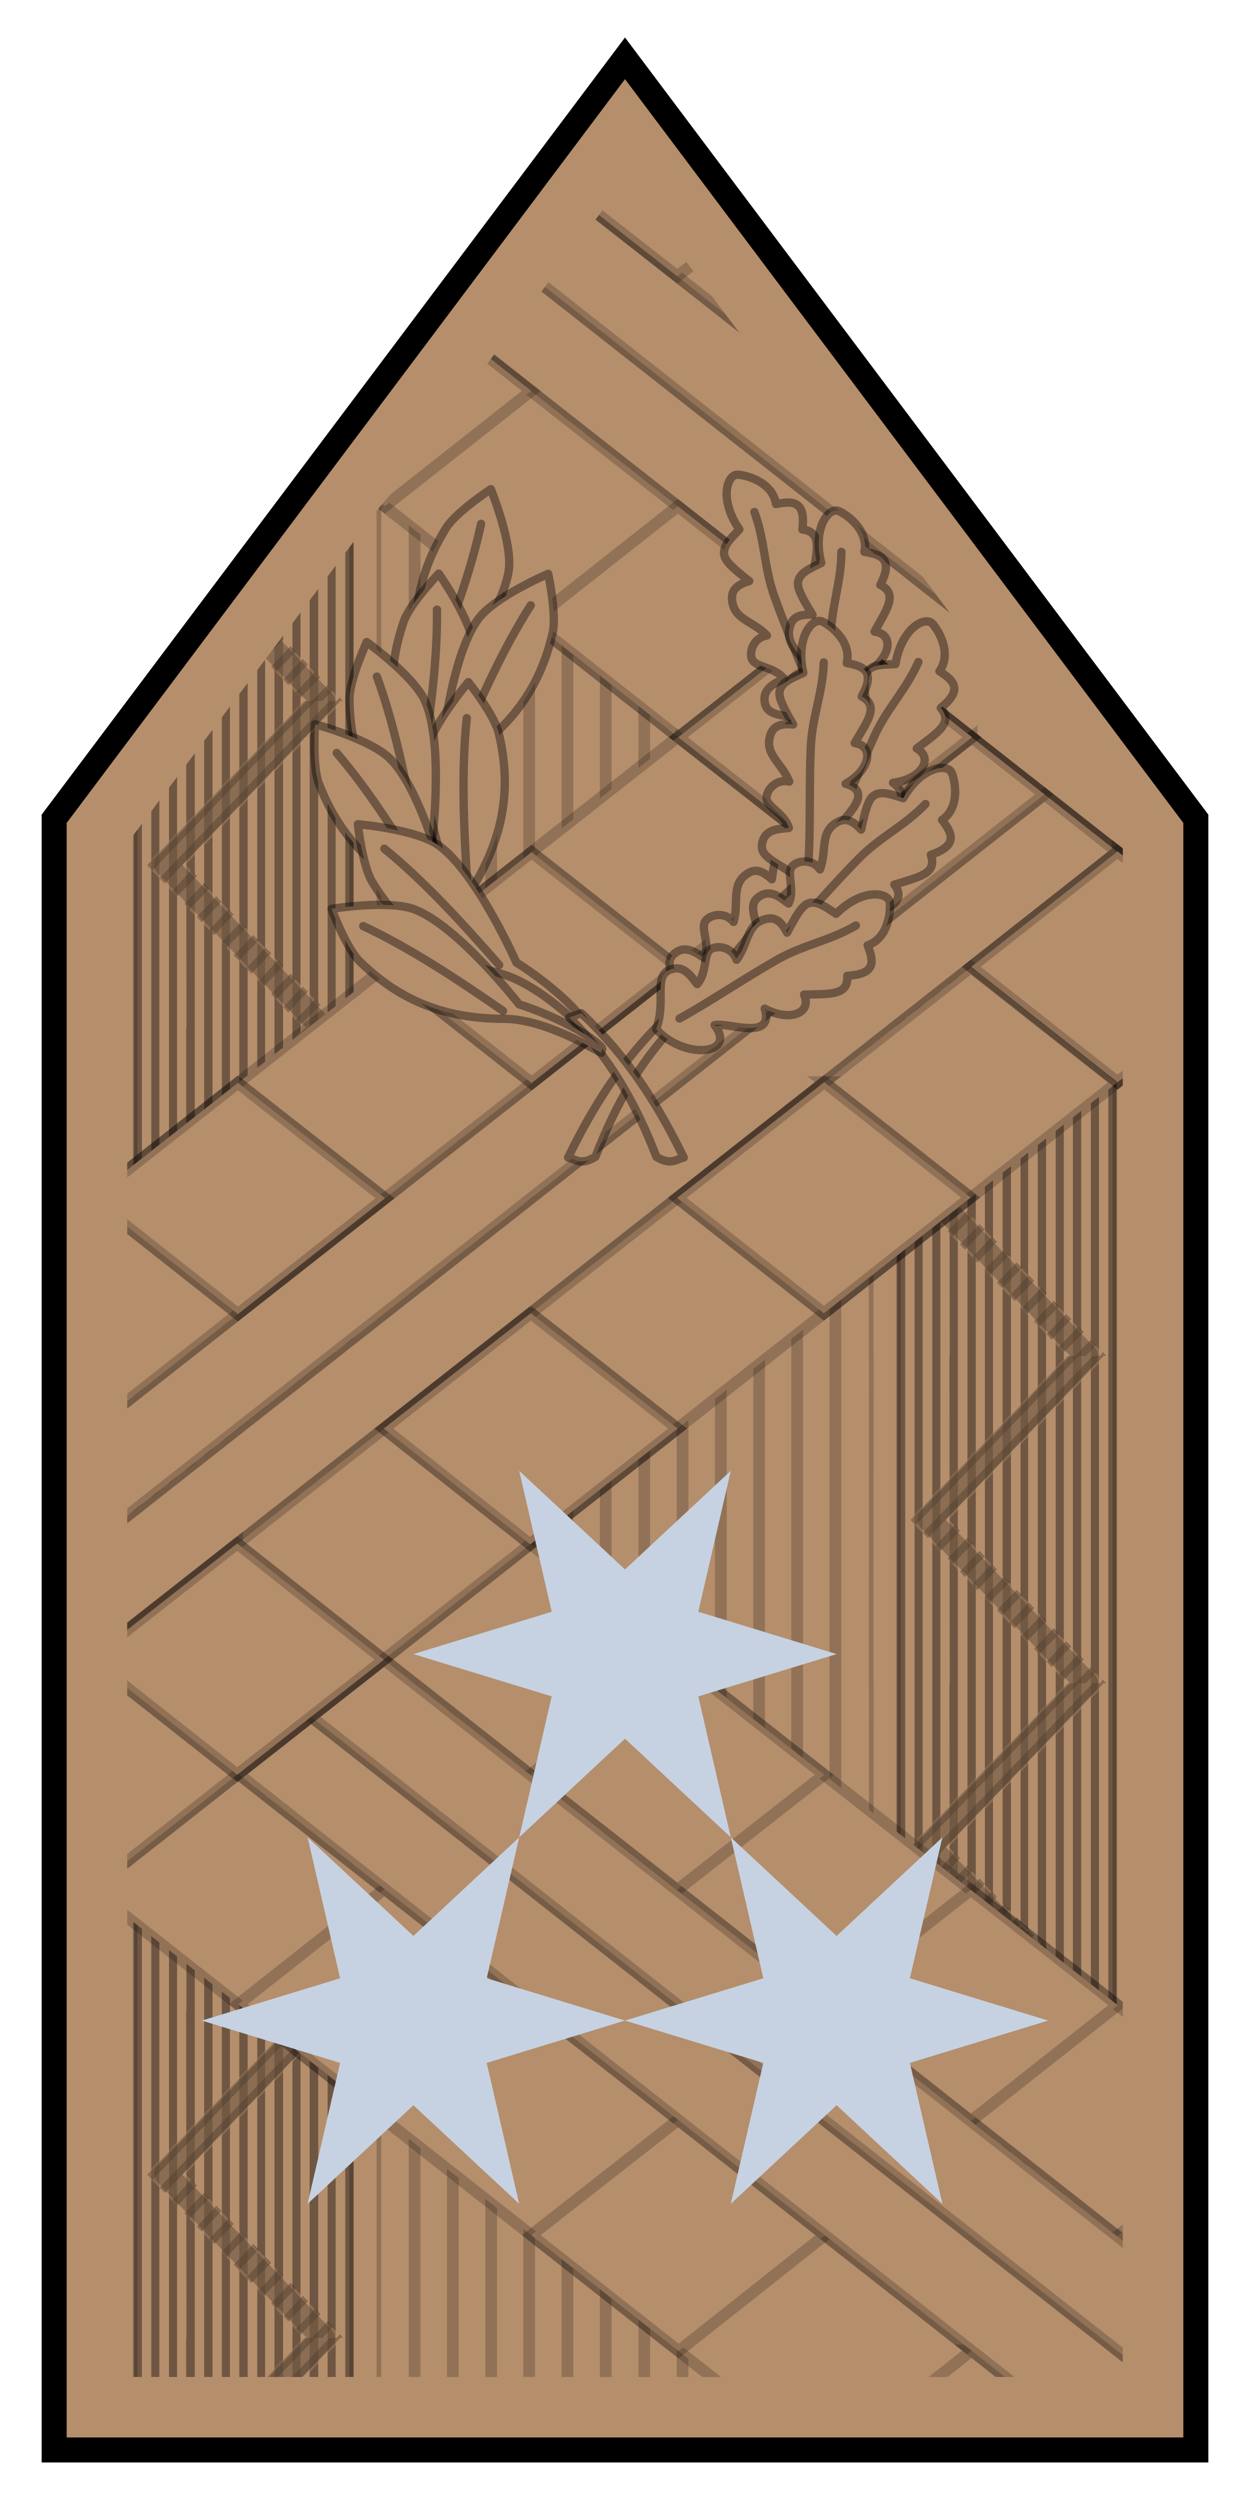 <?xml version="1.0" encoding="utf8" standalone="no"?>
<svg height="300" id="svg2" version="1.1" width="150" xmlns="http://www.w3.org/2000/svg" xmlns:svg="http://www.w3.org/2000/svg">
<path d="m 75,18.125 -61.844,82.375 0,186.844 123.688,0 0,-186.844 L 75,18.125 z" id="path810" style="fill:#0b2811"/>
<g id="g287" transform="translate(200)">
<path d="m -125,18.125 -19.531,26 c -3.604,5.65 -7.418,10.68 -11.438,15.25 l -30.875,41.125 0,186.844 123.688,0 0,-186.844 -31,-41.312 C -98.08,54.705 -101.849,49.797 -105.375,44.281 L -125,18.125 z" id="path7829" style="fill:#b58e6c"/>
<path d="m -154.531,57.688 c -0.457,0.539 -0.913,1.068 -1.375,1.594 l -30.938,41.219 0,186.844 32.312,0 0,-6.781 0,-39.281 0,-39.281 0,-39.281 0,-39.312 0,-39.281 0,-26.438 z" id="path958" style="fill:#b58e6c"/>
<path d="m -154.531,57.688 c -0.48,0.565 -0.953,1.132 -1.438,1.688 -0.063,0.072 -0.124,0.147 -0.188,0.219 l -1.656,2.25 0,22.281 0,39.281 0,39.312 0,39.281 0,39.281 0,39.281 0,6.781 3.281,0 0,-6.781 0,-39.281 0,-39.281 0,-39.281 0,-39.312 0,-39.281 0,-26.438 z" id="path1258" style="fill:#b58e6c;stroke:#000000;stroke-width:0.561;stroke-opacity:0.196"/>
<path d="m -183.781,96.406 -3.062,4.094 0,186.844 3.062,0 0,-6.781 0,-39.281 0,-39.281 0,-39.281 0,-39.312 0,-27 z" id="rect1242" style="fill:#b58e6c;stroke:#000000;stroke-width:0.561;stroke-opacity:0.196"/>
<path d="m -157.594,61.531 -0.969,1.312 0,21.281 0,39.281 0,39.312 0,39.281 0,39.281 0,39.281 0,6.781 0.969,0 0,-6.781 0,-39.281 0,-39.281 0,-39.281 0,-39.312 0,-39.281 0,-22.594 z m -2.125,2.844 -0.969,1.281 0,18.469 0,39.281 0,39.312 0,39.281 0,39.281 0,39.281 0,6.781 0.969,0 0,-6.781 0,-39.281 0,-39.281 0,-39.281 0,-39.312 0,-39.281 0,-19.75 z m -2.094,2.781 -1.031,1.375 0,15.594 0,39.281 0,39.312 0,39.281 0,39.281 0,39.281 0,6.781 1.031,0 0,-6.781 0,-39.281 0,-39.281 0,-39.281 0,-39.312 0,-39.281 0,-16.969 z m -2.125,2.844 -0.969,1.281 0,12.844 0,39.281 0,39.312 0,39.281 0,39.281 0,39.281 0,6.781 0.969,0 0,-6.781 0,-39.281 0,-39.281 0,-39.281 0,-39.312 0,-39.281 0,-14.125 z m -2.094,2.781 -1.031,1.375 0,9.969 0,39.281 0,39.312 0,39.281 0,39.281 0,39.281 0,6.781 1.031,0 0,-6.781 0,-39.281 0,-39.281 0,-39.281 0,-39.312 0,-39.281 0,-11.344 z m -2.156,2.875 -0.938,1.25 0,7.219 0,39.281 0,39.312 0,39.281 0,39.281 0,39.281 0,6.781 0.938,0 0,-6.781 0,-39.281 0,-39.281 0,-39.281 0,-39.312 0,-39.281 0,-8.469 z m -2.094,2.781 -1,1.344 0,4.344 0,39.281 0,39.312 0,39.281 0,39.281 0,39.281 0,6.781 1,0 0,-6.781 0,-39.281 0,-39.281 0,-39.281 0,-39.312 0,-39.281 0,-5.688 z m -2.125,2.844 -0.969,1.281 0,1.562 0,39.281 0,39.312 0,39.281 0,39.281 0,39.281 0,6.781 0.969,0 0,-6.781 0,-39.281 0,-39.281 0,-39.281 0,-39.312 0,-39.281 0,-2.844 z m -2.094,2.781 -1,1.312 0,38.031 0,39.312 0,39.281 0,39.281 0,39.281 0,6.781 1,0 0,-6.781 0,-39.281 0,-39.281 0,-39.281 0,-39.312 0,-39.281 0,-0.062 z m -2.125,2.812 -1.031,1.375 0.031,35.156 -0.031,0 0.031,39.312 -0.031,0 0.031,39.281 -0.031,0 0.031,39.281 -0.031,0 0.031,39.281 -0.031,0 0,6.781 1.031,0 0,-6.781 0,-39.281 0,-39.281 0,-39.281 0,-39.312 0,-36.531 z m -2.125,2.844 -0.969,1.281 0,32.406 0,39.312 0,39.281 0,39.281 0,39.281 0,6.781 0.969,0 0,-6.781 0,-39.281 0,-39.281 0,-39.281 0,-39.312 0,-33.688 z m -2.125,2.844 -0.969,1.281 0,29.562 0,39.312 0,39.281 0,39.281 0,39.281 0,6.781 0.969,0 0,-6.781 0,-39.281 0,-39.281 0,-39.281 0,-39.312 0,-30.844 z m -2.094,2.781 -0.969,1.281 0,26.781 0,39.312 0,39.281 0,39.281 0,39.281 0,6.781 0.969,0 0,-6.781 0,-39.281 0,-39.281 0,-39.281 0,-39.312 0,-28.062 z" id="rect1632" style="fill-opacity:0.392"/>
<path d="m -167.656,74.938 -1.219,1.625 1.406,-1.438 -0.188,-0.188 z m 0.969,1.062 -2.281,2.438 0.594,0.656 L -166,76.688 -166.688,76 z m 1.531,1.562 -2.312,2.406 0.594,0.688 2.344,-2.406 -0.625,-0.688 z m 1.469,1.531 -2.312,2.438 0.594,0.688 2.344,-2.469 -0.625,-0.656 z m 1.469,1.562 -2.312,2.438 0.594,0.625 2.375,-2.406 -0.656,-0.656 z m 1.5,1.562 -1.875,1.906 -0.844,0 -18.906,19.688 0.625,0.656 19.562,-20.344 0.844,0 1.219,-1.281 -0.625,-0.625 z m 1.469,1.5 -0.375,0.406 -0.844,0 -20.406,21.25 0.656,0.625 21.062,-21.875 0.281,0 -0.375,-0.406 z m -17.812,20.75 -2.281,2.469 0.594,0.625 2.375,-2.406 -0.688,-0.688 z m 1.531,1.531 -2.344,2.438 0.594,0.688 2.375,-2.438 -0.625,-0.688 z m 1.469,1.562 -2.312,2.469 0.594,0.656 2.344,-2.438 -0.625,-0.688 z m 1.469,1.562 -2.312,2.469 0.594,0.625 2.344,-2.469 -0.625,-0.625 z m 1.469,1.562 -2.312,2.406 0.594,0.656 2.375,-2.438 -0.656,-0.625 z m 1.5,1.531 -2.344,2.438 0.656,0.625 2.344,-2.406 -0.656,-0.656 z m 1.469,1.531 -2.312,2.438 0.625,0.656 2.375,-2.438 -0.688,-0.656 z m 1.469,1.531 -2.281,2.438 0.594,0.688 2.375,-2.438 -0.688,-0.688 z m 1.531,1.562 -2.312,2.406 0.594,0.688 2.344,-2.406 -0.625,-0.688 z m 1.469,1.562 -2.312,2.406 0.594,0.688 2.344,-2.469 -0.625,-0.625 z m 1.469,1.531 -2.312,2.438 0.594,0.625 2.375,-2.406 -0.656,-0.656 z m 1.5,1.562 -1.875,1.906 -0.844,0 -18.906,19.688 0.625,0.656 19.562,-20.344 0.844,0 1.219,-1.281 -0.625,-0.625 z m 1.469,1.5 -0.375,0.406 -0.844,0 -20.406,21.25 0.656,0.656 21.062,-21.906 0.281,0 L -159.25,123 z m -17.812,20.75 -2.281,2.469 0.594,0.688 2.375,-2.469 -0.688,-0.688 z m 1.531,1.562 -2.344,2.406 0.594,0.688 2.375,-2.406 -0.625,-0.688 z m 1.469,1.594 -2.312,2.406 0.594,0.656 2.344,-2.438 -0.625,-0.625 z m 1.469,1.5 -2.312,2.469 0.594,0.625 2.344,-2.469 -0.625,-0.625 z m 1.469,1.562 -2.312,2.406 0.594,0.656 2.375,-2.438 -0.656,-0.625 z m 1.5,1.531 -2.344,2.438 0.656,0.625 2.344,-2.406 L -169.625,151.5 z m 1.469,1.531 -2.312,2.469 0.625,0.625 2.375,-2.406 -0.688,-0.688 z m 1.469,1.531 -2.281,2.438 0.594,0.688 2.375,-2.438 -0.688,-0.688 z m 1.531,1.562 -2.312,2.438 0.594,0.656 2.344,-2.406 -0.625,-0.688 z m 1.469,1.562 -2.312,2.406 0.594,0.688 2.344,-2.469 -0.625,-0.625 z m 1.469,1.531 -2.312,2.438 0.594,0.625 2.375,-2.406 -0.656,-0.656 z m 1.5,1.562 -1.875,1.938 -0.844,0 -18.906,19.688 0.625,0.625 19.562,-20.312 0.844,0 1.219,-1.281 -0.625,-0.656 z m 1.469,1.5 -0.375,0.438 -0.844,0 -20.406,21.219 0.656,0.656 21.062,-21.875 0.281,0 -0.375,-0.438 z m -17.812,20.75 -2.281,2.469 0.594,0.625 2.375,-2.406 -0.688,-0.688 z m 1.531,1.562 -2.344,2.406 0.594,0.688 2.375,-2.406 -0.625,-0.688 z m 1.469,1.531 -2.312,2.469 0.594,0.656 2.344,-2.438 -0.625,-0.688 z m 1.469,1.562 -2.312,2.438 0.594,0.688 2.344,-2.469 -0.625,-0.656 z m 1.469,1.562 -2.312,2.406 0.594,0.656 2.375,-2.438 -0.656,-0.625 z m 1.5,1.562 -2.344,2.406 0.656,0.656 2.344,-2.438 -0.656,-0.625 z m 1.469,1.5 -2.312,2.469 0.625,0.625 2.375,-2.406 -0.688,-0.688 z m 1.469,1.562 -2.281,2.406 0.594,0.688 2.375,-2.438 -0.688,-0.656 z m 1.531,1.531 -2.312,2.438 0.594,0.688 2.344,-2.438 -0.625,-0.688 z m 1.469,1.562 -2.312,2.406 0.594,0.688 2.344,-2.469 -0.625,-0.625 z m 1.469,1.562 -2.312,2.406 0.594,0.656 2.375,-2.438 -0.656,-0.625 z m 1.5,1.531 -1.875,1.938 -0.844,0 -18.906,19.688 0.625,0.625 19.562,-20.312 0.844,0 1.219,-1.281 -0.625,-0.656 z m 1.469,1.531 -0.375,0.406 -0.844,0 -20.406,21.219 0.656,0.656 21.062,-21.875 0.281,0 -0.375,-0.406 z m -17.812,20.719 -2.281,2.469 0.594,0.656 2.375,-2.438 -0.688,-0.688 z m 1.531,1.562 -2.344,2.406 0.594,0.688 2.375,-2.406 -0.625,-0.688 z m 1.469,1.562 -2.312,2.469 0.594,0.625 2.344,-2.406 -0.625,-0.688 z m 1.469,1.531 -2.312,2.438 0.594,0.688 2.344,-2.469 -0.625,-0.656 z m 1.469,1.562 -2.312,2.406 0.594,0.656 2.375,-2.438 -0.656,-0.625 z m 1.5,1.562 -2.344,2.406 0.656,0.656 2.344,-2.438 -0.656,-0.625 z m 1.469,1.5 -2.312,2.469 0.625,0.625 2.375,-2.406 -0.688,-0.688 z m 1.469,1.562 -2.281,2.406 0.594,0.688 2.375,-2.406 -0.688,-0.688 z m 1.531,1.531 -2.312,2.438 0.594,0.688 2.344,-2.438 -0.625,-0.688 z m 1.469,1.562 -2.312,2.438 0.594,0.656 2.344,-2.438 -0.625,-0.656 z m 1.469,1.562 -2.312,2.406 0.594,0.656 2.375,-2.438 -0.656,-0.625 z m 1.5,1.531 -1.875,1.938 -0.844,0 -18.906,19.688 0.625,0.625 19.562,-20.312 0.844,0 1.219,-1.281 -0.625,-0.656 z m 1.469,1.531 -0.375,0.406 -0.844,0 -20.406,21.25 0.656,0.625 21.062,-21.875 0.281,0 -0.375,-0.406 z m -17.812,20.719 -2.281,2.438 0.594,0.688 2.375,-2.438 -0.688,-0.688 z m 1.531,1.562 -2.344,2.438 0.594,0.656 2.375,-2.406 -0.625,-0.688 z m 1.469,1.562 -2.312,2.469 0.594,0.625 2.344,-2.469 -0.625,-0.625 z m 1.469,1.531 -2.312,2.438 0.594,0.625 2.344,-2.406 -0.625,-0.656 z m 1.469,1.562 -2.312,2.438 0.594,0.625 2.375,-2.406 -0.656,-0.656 z m 1.5,1.5 -2.344,2.469 0.656,0.656 2.344,-2.438 -0.656,-0.688 z m 1.469,1.562 -2.312,2.438 0.625,0.656 2.375,-2.406 -0.688,-0.688 z m 1.469,1.562 -2.281,2.406 0.594,0.688 2.375,-2.406 -0.688,-0.688 z m 1.531,1.531 -2.312,2.438 0.594,0.688 2.344,-2.469 -0.625,-0.656 z m 1.469,1.562 -2.312,2.438 0.594,0.625 2.344,-2.406 -0.625,-0.656 z m 1.469,1.562 -2.312,2.406 0.594,0.656 2.375,-2.438 -0.656,-0.625 z m 1.5,1.5 -1.875,1.969 -0.844,0 -6.5,6.781 1.281,0 6.5,-6.781 0.844,0 1.219,-1.281 -0.625,-0.688 z m 1.469,1.562 -0.375,0.406 -0.844,0 -6.5,6.781 1.281,0 6.531,-6.781 0.281,0 -0.375,-0.406 z" id="rect3256" style="fill-opacity:0.415"/>
<path d="m -168.708,76.339 7.485,7.796 0,-0.003 -18.859,19.644 18.859,19.643 0,-0.001 -18.859,19.644 18.859,19.641 0,-0.003 -18.859,19.644 18.859,19.643 0,-0.001 -18.859,19.644 18.859,19.641 0,-0.003 -18.859,19.644 18.859,19.643 0,-0.001 -6.5,6.771" id="path275" style="stroke:#000000;stroke-opacity:0.392;stroke-linejoin:round;fill:none;stroke-width:2.81;stroke-linecap:round"/>
<path d="m -167.688,75 -2.031,2.719 6.156,6.406 -18.875,19.656 18.875,19.625 -18.875,19.656 18.875,19.656 -18.875,19.625 18.875,19.656 -18.875,19.625 18.875,19.656 -18.875,19.594 18.875,19.688 -6.531,6.781 4.688,0 6.5,-6.781 L -177.75,260.875 -158.906,241.281 -177.75,221.625 -158.906,202 -177.75,182.344 -158.906,162.719 -177.75,143.062 -158.906,123.406 -177.75,103.781 -158.906,84.125 -167.688,75 z" id="path3343" style="fill:#b58e6c;fill-opacity:0.415"/>
<path d="m -95.469,57.688 0,26.438 0,39.281 0,39.312 0,39.281 0,39.281 0,39.281 0,6.781 32.312,0 0,-186.844 -30.938,-41.219 c -0.462,-0.526 -0.918,-1.055 -1.375,-1.594 z" id="path7597" style="fill:#b58e6c"/>
<path d="m -66.219,96.406 0,27 0,39.312 0,39.281 0,39.281 0,39.281 0,6.781 3.062,0 0,-186.844 -3.062,-4.094 z" id="path7599" style="fill:#b58e6c;stroke:#000000;stroke-width:0.561;stroke-opacity:0.196"/>
<path d="m -95.438,57.688 -0.031,26.438 0.031,0 -0.031,39.281 0.031,0 -0.031,39.312 0.031,0 -0.031,39.281 0.031,0 -0.031,39.281 0.031,0 -0.031,39.281 0.031,0 0,6.781 3.25,0 0,-6.781 0,-39.281 0,-39.281 0,-39.281 0,-39.312 0,-39.281 0,-22.281 -2.094,-2.781 c -0.386,-0.453 -0.77,-0.92 -1.156,-1.375 z" id="path7601" style="fill:#b58e6c;stroke:#000000;stroke-width:0.561;stroke-opacity:0.196"/>
<path d="m -92.344,61.625 0,22.5 0,39.281 0,39.312 0,39.281 0,39.281 0,39.281 0,6.781 0.969,0 0,-6.781 0,-39.281 0,-39.281 0,-39.281 0,-39.312 0,-39.281 0,-21.219 -0.969,-1.281 z m 2.094,2.781 0,19.719 0,39.281 0,39.312 0,39.281 0,39.281 0,39.281 0,6.781 0.969,0 0,-6.781 0,-39.281 0,-39.281 0,-39.281 0,-39.312 0,-39.281 0,-18.438 -0.969,-1.281 z m 2.125,2.844 0,16.875 0,39.281 0,39.312 0,39.281 0,39.281 0,39.281 0,6.781 0.969,0 0,-6.781 0,-39.281 0,-39.281 0,-39.281 0,-39.312 0,-39.281 0,-15.594 L -88.125,67.25 z m 2.094,2.781 0,14.094 -0.031,0 0.031,39.281 -0.031,0 0.031,39.312 -0.031,0 0.031,39.281 -0.031,0 0.031,39.281 -0.031,0 0.031,39.281 -0.031,0 0,6.781 1,0 0,-6.781 0,-39.281 0,-39.281 0,-39.281 0,-39.312 0,-39.281 0,-12.812 -0.969,-1.281 z m 2.125,2.844 0,11.25 0,39.281 0,39.312 0,39.281 0,39.281 0,39.281 0,6.781 1,0 0,-6.781 0,-39.281 0,-39.281 0,-39.281 0,-39.312 0,-39.281 0,-9.938 -1,-1.312 z m 2.094,2.781 0,8.469 0,39.281 0,39.312 0,39.281 0,39.281 0,39.281 0,6.781 0.969,0 0,-6.781 0,-39.281 0,-39.281 0,-39.281 0,-39.312 0,-39.281 0,-7.188 -0.969,-1.281 z m 2.125,2.812 0,5.656 0,39.281 0,39.312 0,39.281 0,39.281 0,39.281 0,6.781 1,0 0,-6.781 0,-39.281 0,-39.281 0,-39.281 0,-39.312 0,-39.281 0,-4.312 -1,-1.344 z m 2.156,2.875 0,2.781 0,39.281 0,39.312 0,39.281 0,39.281 0,39.281 0,6.781 0.906,0 0,-6.781 0,-39.281 0,-39.281 0,-39.281 0,-39.312 0,-39.281 0,-1.562 -0.906,-1.219 z m 2.062,2.781 0,39.281 0,39.312 0,39.281 0,39.281 0,39.281 0,6.781 1,0 0,-6.781 0,-39.281 0,-39.281 0,-39.281 0,-39.312 0,-37.969 -1,-1.312 z m 2.156,2.844 0,36.438 0,39.312 0,39.281 0,39.281 0,39.281 0,6.781 0.969,0 0,-6.781 0,-39.281 0,-39.281 0,-39.281 0,-39.312 0,-35.156 -0.969,-1.281 z m 2.062,2.75 0,33.688 0,39.312 0,39.281 0,39.281 0,39.281 0,6.781 1,0 0,-6.781 0,-39.281 0,-39.281 0,-39.281 0,-39.312 0,-32.344 -1,-1.344 z m 2.156,2.875 0,30.812 0,39.312 0,39.281 0,39.281 0,39.281 0,6.781 0.969,0 0,-6.781 0,-39.281 0,-39.281 0,-39.281 0,-39.312 0,-29.531 -0.969,-1.281 z M -67,95.375 l 0,28.031 0,39.312 0,39.281 0,39.281 0,39.281 0,6.781 0.969,0 0,-6.781 0,-39.281 0,-39.281 0,-39.281 0,-39.312 0,-26.75 L -67,95.375 z" id="path7603" style="fill-opacity:0.392"/>
<path d="m -90.406,64.188 -0.344,0.344 0.625,0.656 0.25,-0.25 -0.531,-0.75 z m 1.281,1.75 -0.156,0.156 0.656,0.625 0.062,-0.062 -0.562,-0.719 z m 15.25,20.281 -16.875,17.594 0.625,0.656 16.812,-17.5 -0.562,-0.75 z m 1.312,1.75 L -89.281,105.375 -88.625,106 -72,88.719 l -0.562,-0.75 z m -12.906,16.5 -2.281,2.469 0.594,0.625 2.344,-2.406 -0.656,-0.688 z m 1.5,1.531 -2.312,2.438 0.594,0.688 2.375,-2.438 L -83.969,106 z m 1.5,1.562 -2.344,2.469 0.594,0.656 2.375,-2.438 -0.625,-0.688 z M -81,109.125 l -2.312,2.469 0.594,0.625 L -80.375,109.75 -81,109.125 z m 1.469,1.562 -2.312,2.406 0.594,0.656 2.375,-2.438 -0.656,-0.625 z m 1.5,1.531 -2.344,2.438 0.656,0.625 2.344,-2.406 -0.656,-0.656 z m 1.469,1.531 -2.312,2.438 0.625,0.656 2.344,-2.438 -0.656,-0.656 z m 1.469,1.531 -2.281,2.438 0.594,0.688 2.375,-2.438 -0.688,-0.688 z m 1.531,1.562 -2.344,2.406 0.594,0.688 2.375,-2.406 -0.625,-0.688 z m 1.469,1.562 -2.312,2.406 0.594,0.688 2.344,-2.469 -0.625,-0.625 z m 1.469,1.531 -2.312,2.438 0.594,0.625 2.375,-2.406 -0.656,-0.656 z m 1.5,1.562 -1.875,1.906 -0.844,0 -18.906,19.688 0.625,0.656 19.562,-20.344 0.844,0 L -68.5,122.125 -69.125,121.5 z m 1.469,1.5 -0.375,0.406 -0.844,0 -20.406,21.25 0.656,0.656 21.062,-21.906 0.281,0 -0.375,-0.406 z m -17.812,20.75 -2.281,2.469 0.594,0.688 2.344,-2.469 -0.656,-0.688 z m 1.5,1.562 -2.312,2.406 0.594,0.688 2.375,-2.406 -0.656,-0.688 z m 1.5,1.594 -2.344,2.406 0.594,0.656 2.375,-2.438 -0.625,-0.625 z m 1.469,1.5 -2.312,2.469 0.594,0.625 2.344,-2.469 -0.625,-0.625 z m 1.469,1.562 -2.312,2.406 0.594,0.656 2.375,-2.438 -0.656,-0.625 z m 1.5,1.531 -2.344,2.438 0.656,0.625 2.344,-2.406 -0.656,-0.656 z m 1.469,1.531 -2.312,2.469 0.625,0.625 2.344,-2.406 -0.656,-0.688 z m 1.469,1.531 -2.281,2.438 0.594,0.688 2.375,-2.438 -0.688,-0.688 z m 1.531,1.562 -2.344,2.438 0.594,0.656 2.375,-2.406 -0.625,-0.688 z m 1.469,1.562 -2.312,2.406 0.594,0.688 2.344,-2.469 -0.625,-0.625 z m 1.469,1.531 -2.312,2.438 0.594,0.625 2.375,-2.406 -0.656,-0.656 z m 1.5,1.562 -1.875,1.938 -0.844,0 -18.906,19.688 0.625,0.625 19.562,-20.312 0.844,0 1.219,-1.281 -0.625,-0.656 z m 1.469,1.5 -0.375,0.438 -0.844,0 -20.406,21.219 0.656,0.656 21.062,-21.875 0.281,0 -0.375,-0.438 z m -17.812,20.75 -2.281,2.469 0.594,0.625 2.344,-2.406 -0.656,-0.688 z m 1.5,1.562 -2.312,2.406 0.594,0.688 2.375,-2.406 -0.656,-0.688 z m 1.5,1.531 -2.344,2.469 0.594,0.656 2.375,-2.438 -0.625,-0.688 z m 1.469,1.562 -2.312,2.438 0.594,0.688 2.344,-2.469 L -81,187.688 z m 1.469,1.562 -2.312,2.406 0.594,0.656 2.375,-2.438 -0.656,-0.625 z m 1.5,1.562 -2.344,2.406 0.656,0.656 2.344,-2.438 -0.656,-0.625 z m 1.469,1.5 -2.312,2.469 0.625,0.625 2.344,-2.406 -0.656,-0.688 z m 1.469,1.562 -2.281,2.406 0.594,0.688 2.375,-2.438 -0.688,-0.656 z m 1.531,1.531 -2.344,2.438 0.594,0.688 2.375,-2.438 -0.625,-0.688 z m 1.469,1.562 -2.312,2.406 0.594,0.688 2.344,-2.469 -0.625,-0.625 z m 1.469,1.562 -2.312,2.406 0.594,0.656 2.375,-2.438 -0.656,-0.625 z m 1.5,1.531 L -71,202 l -0.844,0 -18.906,19.688 0.625,0.625 19.562,-20.312 0.844,0 1.219,-1.281 -0.625,-0.656 z m 1.469,1.531 -0.375,0.406 -0.844,0 -20.406,21.219 0.656,0.656 21.062,-21.875 0.281,0 -0.375,-0.406 z m -17.812,20.719 -2.281,2.469 0.594,0.656 2.344,-2.438 -0.656,-0.688 z m 1.5,1.562 -2.312,2.406 0.594,0.688 2.375,-2.406 -0.656,-0.688 z m 1.5,1.562 -2.344,2.469 0.594,0.625 2.375,-2.406 -0.625,-0.688 z m 1.469,1.531 -2.312,2.438 0.594,0.688 L -80.375,227.625 -81,226.969 z m 1.469,1.562 -2.312,2.406 0.594,0.656 2.375,-2.438 -0.656,-0.625 z m 1.5,1.562 -2.344,2.406 0.656,0.656 2.344,-2.438 -0.656,-0.625 z m 1.469,1.5 -2.312,2.469 0.625,0.625 2.344,-2.406 -0.656,-0.688 z m 1.469,1.562 -2.281,2.406 0.594,0.688 2.375,-2.406 -0.688,-0.688 z m 1.531,1.531 -2.344,2.438 0.594,0.688 2.375,-2.438 -0.625,-0.688 z m 1.469,1.562 -2.312,2.438 0.594,0.656 2.344,-2.438 -0.625,-0.656 z m 1.469,1.562 -2.312,2.406 0.594,0.656 2.375,-2.438 -0.656,-0.625 z m 1.5,1.531 -1.875,1.938 -0.844,0 -18.906,19.688 0.625,0.625 19.562,-20.312 0.844,0 L -68.5,240 l -0.625,-0.656 z m 1.469,1.531 -0.375,0.406 -0.844,0 -20.406,21.25 0.656,0.625 21.062,-21.875 0.281,0 -0.375,-0.406 z m -17.812,20.719 -2.281,2.438 0.594,0.688 2.344,-2.438 -0.656,-0.688 z m 1.5,1.562 -2.312,2.438 0.594,0.656 2.375,-2.406 -0.656,-0.688 z m 1.5,1.562 -2.344,2.469 0.594,0.625 2.375,-2.469 -0.625,-0.625 z M -81,266.25 l -2.312,2.438 0.594,0.625 2.344,-2.406 L -81,266.25 z m 1.469,1.562 -2.312,2.438 0.594,0.625 2.375,-2.406 -0.656,-0.656 z m 1.5,1.5 -2.344,2.469 0.656,0.656 2.344,-2.438 -0.656,-0.688 z m 1.469,1.562 -2.312,2.438 0.625,0.656 2.344,-2.406 -0.656,-0.688 z m 1.469,1.562 -2.281,2.406 0.594,0.688 2.375,-2.406 -0.688,-0.688 z m 1.531,1.531 -2.344,2.438 0.594,0.688 2.375,-2.469 -0.625,-0.656 z m 1.469,1.562 -2.312,2.438 0.594,0.625 2.344,-2.406 -0.625,-0.656 z m 1.469,1.562 -2.312,2.406 0.594,0.656 2.375,-2.438 -0.656,-0.625 z m 1.5,1.5 -1.875,1.969 -0.844,0 -6.5,6.781 1.281,0 6.5,-6.781 0.844,0 1.219,-1.281 -0.625,-0.688 z m 1.469,1.562 -0.375,0.406 -0.844,0 -6.5,6.781 1.25,0 6.562,-6.781 0.281,0 -0.375,-0.406 z" id="path7605" style="fill-opacity:0.415"/>
<path d="m -72.899,87.541 -15.586,16.235 18.859,19.643 0,-0.001 -18.859,19.644 18.859,19.641 0,-0.003 -18.859,19.644 18.859,19.643 0,-0.001 -18.859,19.644 18.859,19.641 0,-0.003 -18.859,19.644 18.859,19.643 0,-0.001 -6.513,6.784" id="path270" style="stroke:#000000;stroke-opacity:0.392;stroke-linejoin:round;fill:none;stroke-width:2.81;stroke-linecap:round"/>
<path d="m -90.469,64.125 -0.375,0.375 3,3.125 -2.625,-3.5 z m 16.531,22.031 -16.906,17.625 18.875,19.625 -18.875,19.656 18.875,19.656 -18.875,19.625 18.875,19.656 -18.875,19.625 18.875,19.656 -18.875,19.594 18.875,19.688 -6.531,6.781 4.688,0 6.5,-6.781 L -86.156,260.875 -67.312,241.281 -86.156,221.625 -67.312,202 -86.156,182.344 -67.312,162.719 -86.156,143.062 -67.312,123.406 -86.156,103.781 -71.875,88.875 -73.938,86.156 z" id="path7609" style="fill:#b58e6c;fill-opacity:0.415"/>
<path d="m -127.312,21.219 -4.594,6.094 0,260.031 4.594,0 0,-266.125 z m 4.625,0 0,266.125 4.594,0 0,-260.031 -4.594,-6.094 z M -136.5,33.438 l -4.562,6.094 0,247.812 4.562,0 0,-253.906 z m 23,0 0,253.906 4.594,0 0,-247.781 -4.594,-6.125 z m -32.156,12.469 c -1.499,2.266 -3.021,4.395 -4.594,6.469 l 0,234.969 4.594,0 0,-241.438 z m 41.312,0 0,241.438 4.594,0 0,-234.969 c -1.569,-2.071 -3.098,-4.206 -4.594,-6.469 z" id="rect7146" style="fill:#b58e6c;stroke:#000000;stroke-width:1.405;stroke-opacity:0.196"/>
<path d="m -136.344,185.281 -0.031,0.031 -17.562,13.812 90.781,71.375 0,-27.719 -73.188,-57.5 z m -35.062,27.594 -0.125,0.094 -15.312,12.031 0,3.406 74.906,58.938 35.25,0 -94.719,-74.469 z" id="path7221" style="fill:#b58e6c;stroke:#000000;stroke-width:1.405;stroke-opacity:0.196"/>
<path d="m -118.719,199.125 -17.625,13.844 17.625,13.812 17.625,-13.812 -17.625,-13.844 z m -35.125,27.531 -17.562,13.844 17.594,13.875 17.656,-13.844 -17.688,-13.875 z M -83.5,226.781 -101.094,240.625 -83.5,254.531 -65.875,240.625 -83.5,226.781 z M -118.594,254.375 -136.25,268.219 -118.562,282.125 -101,268.219 -118.594,254.375 z m 55.438,11.812 -2.719,2.125 2.719,2.156 0,-4.281 z m -20.25,15.875 -6.688,5.281 13.406,0 -6.719,-5.281 z" id="path7223" style="fill:#b58e6c;stroke:#000000;stroke-width:1.405;stroke-opacity:0.196"/>
<path d="m -136.25,33.125 -6.531,8.688 79.625,62.562 0,-3.875 L -81.25,76.406 -136.25,33.125 z" id="path7207" style="fill:#b58e6c;stroke:#000000;stroke-width:1.405;stroke-opacity:0.196"/>
<path d="m -129.781,24.469 -6.469,8.656 55,43.281 -13.031,-17.375 c -3.776,-4.331 -7.372,-9.087 -10.781,-14.375 l -1.438,-1.875 -23.281,-18.312 z" id="path7209" style="fill:#b58e6c;stroke:#000000;stroke-width:1.405;stroke-opacity:0.196"/>
<path d="m -125,18.125 -4.781,6.344 L -106.5,42.781 -125,18.125 z m -17.781,23.688 -1.562,2.062 c -3.574,5.625 -7.392,10.63 -11.375,15.188 -0.038,0.044 -0.087,0.081 -0.125,0.125 l 89.906,70.688 2.781,-2.188 0,-23.312 -79.625,-62.562 z" id="path7211" style="fill:#b58e6c;stroke:#000000;stroke-width:1.405;stroke-opacity:0.196"/>
<path d="m -125,18.125 -4.781,6.375 11.062,8.656 3.156,-2.469 L -125,18.125 z m -17.75,23.656 -1.719,2.25 c -0.041,0.064 -0.084,0.124 -0.125,0.188 -3.526,5.526 -7.258,10.482 -11.188,14.969 l 1.969,1.562 17.562,-13.844 -6.5,-5.125 z m 24.094,18.969 -17.562,13.844 17.625,13.875 17.625,-13.844 -17.688,-13.875 z m 35.25,27.719 -17.656,13.812 17.688,13.906 17.562,-13.906 -17.594,-13.812 z" id="path7213" style="fill:#b58e6c;stroke:#000000;stroke-width:1.405;stroke-opacity:0.196"/>
<path d="m -162.656,206 -8.75,6.875 94.688,74.469 13.562,0 0,-3.125 -99.5,-78.219 z" id="path7217" style="fill:#b58e6c;stroke:#000000;stroke-width:1.405;stroke-opacity:0.196"/>
<path d="m -153.933,199.159 -8.737,6.852 99.735,78.434 0,-13.75 -90.998,-71.536 z" id="path7219" style="fill:#b58e6c;stroke:#000000;stroke-width:1.405;stroke-opacity:0.196"/>
<path d="m -74.668,95.326 -112.397,88.438 0,13.704 121.134,-95.245 z" id="path7197" style="fill:#b58e6c;stroke:#000000;stroke-width:1.405;stroke-opacity:0.196"/>
<path d="m -83.405,88.474 -103.66,81.495 0,13.75 112.397,-88.393 -8.737,-6.852 z" id="path7199" style="fill:#b58e6c;stroke:#000000;stroke-width:1.405;stroke-opacity:0.196"/>
<path d="m -118.648,88.428 -68.417,53.812 0,27.728 86.06,-67.654 -17.642,-13.887 z m 35.158,27.637 -103.576,81.404 0,27.728 121.134,-95.291 -17.558,-13.841 z" id="path7201" style="fill:#b58e6c;stroke:#000000;stroke-width:1.405;stroke-opacity:0.196"/>
<path d="m -100.963,74.632 -17.642,13.841 17.642,13.796 17.6,-13.796 z m 35.074,27.546 -17.558,13.841 17.558,13.841 2.954,-2.33 0,-23.023 z m -70.317,0.091 -17.6,13.841 17.6,13.841 17.6,-13.841 z m 35.116,27.591 -17.642,13.887 17.6,13.841 17.6,-13.887 z m -70.359,0.091 -15.617,12.288 0,3.106 15.617,12.334 17.642,-13.887 z m 35.158,27.637 -17.642,13.841 17.558,13.887 17.685,-13.887 z m -35.243,27.637 -15.532,12.197 0,3.289 15.532,12.243 17.6,-13.796 z" id="path7203" style="fill:#b58e6c;stroke:#000000;stroke-width:1.405;stroke-opacity:0.196"/>
<path d="m -100.963,74.632 -17.642,13.841 17.642,13.796 17.6,-13.796 -17.6,-13.841 z m 35.074,27.546 -17.558,13.841 17.558,13.841 2.954,-2.33 0,-23.023 -2.954,-2.33 z m -70.317,0.091 -17.6,13.841 17.6,13.841 17.6,-13.841 -17.6,-13.841 z m 35.116,27.591 -17.642,13.887 17.6,13.841 17.6,-13.887 -17.558,-13.841 z m -70.359,0.091 -15.617,12.288 0,3.106 15.617,12.334 17.642,-13.887 -17.642,-13.841 z m 35.158,27.637 -17.642,13.841 17.558,13.887 17.685,-13.887 -17.6,-13.841 z m -35.243,27.637 -15.532,12.197 0,3.289 15.532,12.243 17.6,-13.796 -17.6,-13.933 z" id="path7706" style="fill:#b58e6c;stroke:#000000;stroke-width:1.405;stroke-opacity:0.196"/>
<path d="m -125,18.125 -19.531,26 c -3.604,5.65 -7.418,10.68 -11.438,15.25 l -30.875,41.125 0,186.844 123.688,0 0,-186.844 -31,-41.312 C -98.08,54.705 -101.849,49.797 -105.375,44.281 L -125,18.125 z" id="path8251" style="fill:none;stroke:#b58e6c;stroke-width:4.215"/>
</g>
<path d="M 75,7 6.5,98.25 6.5,294 l 137,0 0,-195.75 L 75,7 z m 0,11.125 61.844,82.375 0,186.844 -123.688,0 0,-186.844 L 75,18.125 z" id="rect21" style="fill:#b58e6c"/>
<path d="m 75,18.125 -61.844,82.375 0,186.844 123.688,0 0,-186.844 L 75,18.125 z" id="path1262" style="fill:none;stroke:#b58e6c;stroke-width:2"/>
<path d="M 6.5,98.255 75,6.998 143.5,98.255 l 0,195.743 -137,0 z" id="path8287" style="fill:none;stroke:#000000;stroke-width:3"/>
<path d="m 68.171,138.908 c 0.943,0.196 1.49,0.985 3.278,-0.086 2.426,-6.249 5.438,-11.773 10.462,-16.722 l -1.455,-0.509 c -5.792,5.446 -9.318,11.243 -12.285,17.317 z" id="path338" style="fill:#b58e6c;stroke:#000000;stroke-opacity:0.392;stroke-linecap:round;stroke-linejoin:round"/>
<path d="m 93.118,60.484 c -0.419,-2.736 -3.76,-3.507 -4.618,-3.522 -1.226,-0.022 -2.27,2.924 0.225,6.572 -0.79,0.86 -1.847,1.762 -1.844,2.785 0.003,0.782 0.481,1.428 3.023,3.408 -1.722,0.51 -2.116,1.262 -2.06,2.195 0.147,2.442 2.519,2.562 4.19,4.342 -1.508,0.215 -2.142,1.797 -1.829,2.751 0.367,1.119 2.657,0.919 3.861,2.423 -0.851,0.504 -2.68,1.065 -2.269,2.973 0.445,2.06 3.714,1.021 6.709,2.836 4.248,-2.612 4.806,-9.05 0.772,-6.994 -0.074,-1.683 3.215,-6.705 -0.88,-6.27 2.118,-2.611 1.578,-5.518 -0.814,-4.944 0.5,-3.234 1.039,-5.216 -1.3,-5.503 0.448,-3.575 -1.301,-3.414 -3.168,-3.051 z" id="path380" style="fill:#b58e6c;stroke:#000000;stroke-opacity:0.392;stroke-linecap:round;stroke-linejoin:round"/>
<path d="m 90.528,61.441 c 1.261,3.431 1.148,6.596 2.364,10.038 1.546,4.377 3.512,8.787 4.86,12.773" id="path382" style="fill:#b58e6c;stroke:#000000;stroke-opacity:0.392;stroke-linecap:round;stroke-linejoin:round"/>
<path d="m 102.226,103.685 c 2.161,-1.731 1.157,-5.01 0.742,-5.761 -0.594,-1.073 -3.667,-0.504 -5.579,3.48 -1.14,-0.254 -2.449,-0.719 -3.333,-0.205 -0.676,0.393 -0.996,1.13 -1.44,4.322 -1.303,-1.237 -2.151,-1.202 -2.931,-0.687 -2.041,1.348 -0.959,3.463 -1.666,5.8 -0.94,-1.199 -2.628,-0.957 -3.297,-0.209 -0.785,0.878 0.533,2.76 -0.168,4.556 -0.862,-0.485 -2.262,-1.789 -3.709,-0.479 -1.562,1.415 0.972,3.728 0.898,7.229 4.386,2.374 10.24,-0.361 6.444,-2.828 1.42,-0.905 7.414,-0.567 4.99,-3.896 3.32,0.529 5.568,-1.392 3.875,-3.177 3.05,-1.184 5.037,-1.708 4.116,-3.877 3.32,-1.399 2.306,-2.833 1.059,-4.269 z" id="path350" style="fill:#b58e6c;stroke:#000000;stroke-opacity:0.392;stroke-linecap:round;stroke-linejoin:round"/>
<path d="m 100.102,101.921 c -2.341,2.807 -5.139,4.291 -7.512,7.065 -3.017,3.527 -5.855,7.435 -8.633,10.595" id="path352" style="fill:#b58e6c;stroke:#000000;stroke-opacity:0.392;stroke-linecap:round;stroke-linejoin:round"/>
<path d="m 103.726,66.223 c 0.558,-2.711 -2.308,-4.595 -3.107,-4.907 -1.142,-0.447 -3.144,1.954 -2.072,6.241 -1.04,0.532 -2.344,1.011 -2.696,1.971 -0.269,0.734 -0.045,1.506 1.651,4.246 -1.793,-0.12 -2.423,0.449 -2.694,1.343 -0.71,2.341 1.473,3.277 2.421,5.527 -1.488,-0.323 -2.633,0.941 -2.671,1.944 -0.044,1.177 2.172,1.784 2.779,3.613 -0.974,0.177 -2.883,0.068 -3.16,1.999 -0.299,2.086 3.128,2.248 5.306,4.99 4.891,-0.973 7.651,-6.816 3.154,-6.29 0.515,-1.604 5.344,-5.17 1.353,-6.185 2.893,-1.713 3.396,-4.626 0.954,-4.919 1.592,-2.859 2.786,-4.53 0.693,-5.612 1.662,-3.196 -0.034,-3.653 -1.911,-3.961 z" id="path368" style="fill:#b58e6c;stroke:#000000;stroke-opacity:0.392;stroke-linecap:round;stroke-linejoin:round"/>
<path d="m 100.964,66.222 c -0.009,3.655 -1.215,6.584 -1.27,10.233 -0.07,4.641 0.241,9.46 0.121,13.666" id="path370" style="fill:#b58e6c;stroke:#000000;stroke-opacity:0.392;stroke-linecap:round;stroke-linejoin:round"/>
<path d="m 112.735,80.55 c 1.599,-2.26 -0.271,-5.135 -0.878,-5.741 -0.867,-0.867 -3.664,0.528 -4.401,4.886 -1.166,0.07 -2.553,-0.015 -3.26,0.724 -0.541,0.564 -0.645,1.361 -0.191,4.552 -1.594,-0.829 -2.399,-0.561 -3.006,0.149 -1.589,1.86 0.034,3.593 2.764368688e-4,6.034 -1.234,-0.893 -2.79,-0.194 -3.226,0.709 -0.513,1.06 1.274,2.506 1.097,4.425 -0.963,-0.228 -2.668,-1.095 -3.697,0.564 -1.111,1.791 1.964,3.314 2.859,6.7 4.87,1.07 9.742,-3.175 5.412,-4.497 1.115,-1.262 6.969,-2.593 3.72,-5.123 3.337,-0.409 4.967,-2.876 2.847,-4.123 2.605,-1.98 4.369,-3.032 2.885,-4.862 2.805,-2.261 1.434,-3.36 -0.161,-4.395 z" id="path1391" style="fill:#b58e6c;stroke:#000000;stroke-opacity:0.392;stroke-linecap:round;stroke-linejoin:round"/>
<path d="m 110.206,79.441 c -1.475,3.345 -3.754,5.544 -5.269,8.865 -1.926,4.223 -3.574,8.762 -5.371,12.567" id="path1393" style="fill:#b58e6c;stroke:#000000;stroke-opacity:0.392;stroke-linecap:round;stroke-linejoin:round"/>
<path d="m 101.61,79.564 c 0.634,-2.695 -2.177,-4.658 -2.967,-4.993 -1.129,-0.479 -3.198,1.864 -2.247,6.18 -1.055,0.503 -2.372,0.944 -2.751,1.894 -0.29,0.726 -0.087,1.504 1.531,4.291 -1.788,-0.17 -2.435,0.38 -2.731,1.266 -0.776,2.32 1.38,3.318 2.264,5.593 -1.479,-0.364 -2.659,0.867 -2.725,1.868 -0.077,1.175 2.121,1.845 2.676,3.69 -0.978,0.15 -2.884,-0.014 -3.215,1.909 -0.358,2.077 3.064,2.335 5.163,5.138 4.916,-0.835 7.84,-6.598 3.33,-6.199 0.56,-1.589 5.488,-5.017 1.527,-6.145 2.94,-1.631 3.525,-4.529 1.092,-4.89 1.672,-2.813 2.913,-4.45 0.851,-5.59 1.752,-3.148 0.069,-3.652 -1.798,-4.014 z" id="path362" style="fill:#b58e6c;stroke:#000000;stroke-opacity:0.392;stroke-linecap:round;stroke-linejoin:round"/>
<path d="m 98.85,79.485 c -0.112,3.654 -1.4,6.547 -1.559,10.194 -0.201,4.637 -0.026,9.463 -0.265,13.664" id="path364" style="fill:#b58e6c;stroke:#000000;stroke-opacity:0.392;stroke-linecap:round;stroke-linejoin:round"/>
<path d="m 113.051,98.396 c 2.276,-1.575 1.505,-4.916 1.143,-5.694 -0.517,-1.112 -3.623,-0.759 -5.809,3.081 -1.12,-0.334 -2.393,-0.889 -3.311,-0.438 -0.701,0.345 -1.073,1.058 -1.739,4.211 -1.213,-1.325 -2.062,-1.349 -2.875,-0.89 -2.13,1.202 -1.199,3.387 -2.068,5.669 -0.853,-1.261 -2.554,-1.139 -3.274,-0.439 -0.845,0.821 0.338,2.791 -0.487,4.533 -0.826,-0.544 -2.131,-1.943 -3.666,-0.737 -1.657,1.302 0.709,3.786 0.39,7.274 4.209,2.675 10.241,0.356 6.626,-2.37 1.48,-0.804 7.435,-0.047 5.251,-3.538 3.275,0.76 5.651,-0.999 4.088,-2.898 3.126,-0.967 5.144,-1.351 4.377,-3.579 3.41,-1.163 2.499,-2.665 1.355,-4.184 z" id="path356" style="fill:#b58e6c;stroke:#000000;stroke-opacity:0.392;stroke-linecap:round;stroke-linejoin:round"/>
<path d="m 111.055,96.488 c -2.532,2.637 -5.427,3.921 -7.988,6.522 -3.257,3.307 -6.361,7.007 -9.353,9.964" id="path358" style="fill:#b58e6c;stroke:#000000;stroke-opacity:0.392;stroke-linecap:round;stroke-linejoin:round"/>
<path d="m 104.112,113.438 c 2.618,-0.898 2.783,-4.323 2.646,-5.171 -0.196,-1.211 -3.281,-1.714 -6.427,1.389 -0.987,-0.625 -2.062,-1.505 -3.068,-1.32 -0.769,0.141 -1.319,0.727 -2.817,3.581 -0.808,-1.604 -1.618,-1.858 -2.526,-1.637 -2.377,0.579 -2.073,2.934 -3.529,4.895 -0.479,-1.446 -2.149,-1.789 -3.032,-1.312 -1.036,0.56 -0.432,2.778 -1.698,4.23 -0.647,-0.748 -1.524,-2.448 -3.328,-1.704 -1.949,0.804 -0.345,3.837 -1.599,7.106 3.325,3.716 9.76,3.122 7.02,-0.483 1.643,-0.372 7.169,1.973 6.014,-1.98 2.946,1.62 5.71,0.572 4.721,-1.68 3.271,-0.083 5.318,0.096 5.184,-2.257 3.597,-0.194 3.128,-1.886 2.44,-3.66 z" id="path340" style="fill:#b58e6c;stroke:#000000;stroke-opacity:0.392;stroke-linecap:round;stroke-linejoin:round"/>
<path d="m 102.709,111.06 c -3.152,1.851 -6.287,2.301 -9.458,4.109 -4.032,2.299 -8.023,5.018 -11.706,7.052" id="path342" style="fill:#b58e6c;stroke:#000000;stroke-opacity:0.392;stroke-linecap:round;stroke-linejoin:round"/>
<path d="m 58.9,58.701 c 0,0 -4.028,2.631 -5.322,4.581 -3.804,6.116 -4.417,12.012 -2.902,18.628 1.088,5.024 -1.43,11.929 -1.387,12.209 0.33,-0.144 0.438,0.245 0.768,-0.296 1.627,-2.665 2.573,-8.614 2.685,-10.616 0,0 7.473,-9.157 8.307,-14.733 0.493,-3.299 -2.149,-9.773 -2.149,-9.773 z" id="path484" style="fill:#b58e6c;stroke:#000000;stroke-opacity:0.392;stroke-linecap:round;stroke-linejoin:round"/>
<path d="M 57.729,62.863 C 56.43,68.897 54.067,75.175 51.552,81.488" id="path486" style="fill:#b58e6c;stroke:#000000;stroke-opacity:0.392;stroke-linecap:round;stroke-linejoin:round"/>
<path d="m 52.655,68.836 c 0,0 -3.344,3.459 -4.174,5.647 -2.353,6.808 -1.644,12.692 1.3,18.807 2.175,4.657 1.25,11.949 1.355,12.212 0.29,-0.213 0.481,0.142 0.683,-0.459 0.995,-2.959 0.599,-8.97 0.264,-10.947 0,0 5.257,-10.586 4.833,-16.208 -0.25,-3.326 -4.263,-9.053 -4.263,-9.053 z" id="path442" style="fill:#b58e6c;stroke:#000000;stroke-opacity:0.392;stroke-linecap:round;stroke-linejoin:round"/>
<path d="m 52.436,73.154 c 0.072,6.172 -0.841,12.818 -1.893,19.531" id="path444" style="fill:#b58e6c;stroke:#000000;stroke-opacity:0.392;stroke-linecap:round;stroke-linejoin:round"/>
<path d="m 65.784,68.86 c 0,0 1.01,4.703 0.558,7 -1.601,7.023 -5.314,11.643 -11.046,15.277 -4.308,2.804 -7.378,9.482 -7.606,9.65 -0.133,-0.334 -0.484,-0.134 -0.337,-0.751 0.72,-3.038 4.233,-7.931 5.563,-9.432 0,0 1.134,-11.765 4.465,-16.313 1.971,-2.691 8.404,-5.431 8.404,-5.431 z" id="path496" style="fill:#b58e6c;stroke:#000000;stroke-opacity:0.392;stroke-linecap:round;stroke-linejoin:round"/>
<path d="m 63.687,72.64 c -3.324,5.201 -6.062,11.325 -8.718,17.58" id="path498" style="fill:#b58e6c;stroke:#000000;stroke-opacity:0.392;stroke-linecap:round;stroke-linejoin:round"/>
<path d="m 56.205,81.855 c 0,0 3.002,3.759 3.621,6.017 1.699,7 0.435,12.791 -3.074,18.6 -2.606,4.431 -2.375,11.777 -2.505,12.029 -0.268,-0.24 -0.492,0.096 -0.637,-0.522 -0.711,-3.04 0.252,-8.986 0.773,-10.923 0,0 -4.231,-11.036 -3.278,-16.593 0.564,-3.287 5.1,-8.609 5.1,-8.609 z" id="path490" style="fill:#b58e6c;stroke:#000000;stroke-opacity:0.392;stroke-linecap:round;stroke-linejoin:round"/>
<path d="m 56.014,86.174 c -0.655,6.138 -0.376,12.84 0.037,19.623" id="path492" style="fill:#b58e6c;stroke:#000000;stroke-opacity:0.392;stroke-linecap:round;stroke-linejoin:round"/>
<path d="m 44.002,77.047 c 0,0 -2.006,4.372 -2.063,6.713 0.04,7.203 2.663,12.518 7.47,17.309 3.598,3.671 5.146,10.857 5.332,11.07 0.202,-0.297 0.501,-0.026 0.492,-0.66 -0.044,-3.122 -2.413,-8.66 -3.385,-10.414 0,0 1.445,-11.731 -0.821,-16.893 -1.34,-3.054 -7.026,-7.125 -7.026,-7.125 z" id="path436" style="fill:#b58e6c;stroke:#000000;stroke-opacity:0.392;stroke-linecap:round;stroke-linejoin:round"/>
<path d="m 45.228,81.193 c 2.116,5.798 3.462,12.37 4.697,19.052" id="path438" style="fill:#b58e6c;stroke:#000000;stroke-opacity:0.392;stroke-linecap:round;stroke-linejoin:round"/>
<path d="m 37.807,86.908 c 0,0 -0.347,4.798 0.42,7.01 2.561,6.732 6.88,10.792 13.061,13.595 4.656,2.178 8.624,8.366 8.873,8.5 0.085,-0.349 0.46,-0.2 0.23,-0.79 -1.135,-2.909 -5.294,-7.266 -6.819,-8.568 0,0 -2.757,-11.493 -6.687,-15.535 C 44.559,88.728 37.807,86.908 37.807,86.908 z" id="path430" style="fill:#b58e6c;stroke:#000000;stroke-opacity:0.392;stroke-linecap:round;stroke-linejoin:round"/>
<path d="m 40.409,90.361 c 4.014,4.689 7.576,10.373 11.075,16.199" id="path432" style="fill:#b58e6c;stroke:#000000;stroke-opacity:0.392;stroke-linecap:round;stroke-linejoin:round"/>
<path d="m 42.942,98.909 c 0,0 0.515,4.783 1.664,6.822 3.722,6.167 8.696,9.391 15.278,11.046 4.97,1.312 9.978,6.692 10.247,6.78 0.022,-0.359 0.417,-0.279 0.085,-0.819 -1.636,-2.66 -6.506,-6.204 -8.239,-7.214 0,0 -4.764,-10.817 -9.353,-14.092 -2.715,-1.938 -9.683,-2.524 -9.683,-2.524 z" id="path424" style="fill:#b58e6c;stroke:#000000;stroke-opacity:0.392;stroke-linecap:round;stroke-linejoin:round"/>
<path d="m 46.118,101.842 c 4.786,3.897 9.306,8.854 13.788,13.962" id="path426" style="fill:#b58e6c;stroke:#000000;stroke-opacity:0.392;stroke-linecap:round;stroke-linejoin:round"/>
<path d="m 82.051,138.908 c -0.943,0.196 -1.49,0.985 -3.278,-0.086 -2.426,-6.249 -5.438,-11.773 -10.462,-16.722 l 1.455,-0.509 c 5.792,5.446 9.318,11.243 12.285,17.317 z" id="path412" style="fill:#b58e6c;stroke:#000000;stroke-opacity:0.392;stroke-linecap:round;stroke-linejoin:round"/>
<path d="m 39.793,109.063 c 0,0 1.666,4.513 3.278,6.21 5.113,5.073 10.723,6.987 17.51,6.987 5.14,0.061 11.309,4.057 11.591,4.076 -0.067,-0.353 0.337,-0.372 -0.117,-0.815 -2.235,-2.18 -7.822,-4.43 -9.749,-4.987 0,0 -7.258,-9.328 -12.507,-11.386 -3.105,-1.217 -10.006,-0.086 -10.006,-0.086 z" id="path414" style="fill:#b58e6c;stroke:#000000;stroke-opacity:0.392;stroke-linecap:round;stroke-linejoin:round"/>
<path d="m 43.588,111.133 c 5.592,2.613 11.184,6.317 16.777,10.178" id="path416" style="fill:#b58e6c;stroke:#000000;stroke-opacity:0.392;stroke-linecap:round;stroke-linejoin:round"/>
<path d="m 125.784,242.47 -16.596,5.078 3.9,16.912 L 100.392,252.627 87.696,264.46 91.596,247.548 75,242.47 l 16.596,-5.078 -3.9,-16.912 12.696,11.833 12.696,-11.833 -3.9,16.912 z" id="path60" style="fill:#c6d2e1"/>
<path d="m 75,242.47 -16.596,5.078 3.9,16.912 -12.696,-11.833 -12.696,11.833 3.9,-16.912 -16.596,-5.078 16.596,-5.078 -3.9,-16.912 12.696,11.833 12.696,-11.833 -3.9,16.912 z" id="path1602" style="fill:#c6d2e1"/>
<path d="m 100.392,198.489 -16.596,5.078 3.9,16.912 -12.696,-11.833 -12.696,11.833 3.9,-16.912 -16.596,-5.078 16.596,-5.078 -3.9,-16.912 12.696,11.833 12.696,-11.833 -3.9,16.912 z" id="path1629" style="fill:#c6d2e1"/>
</svg>
